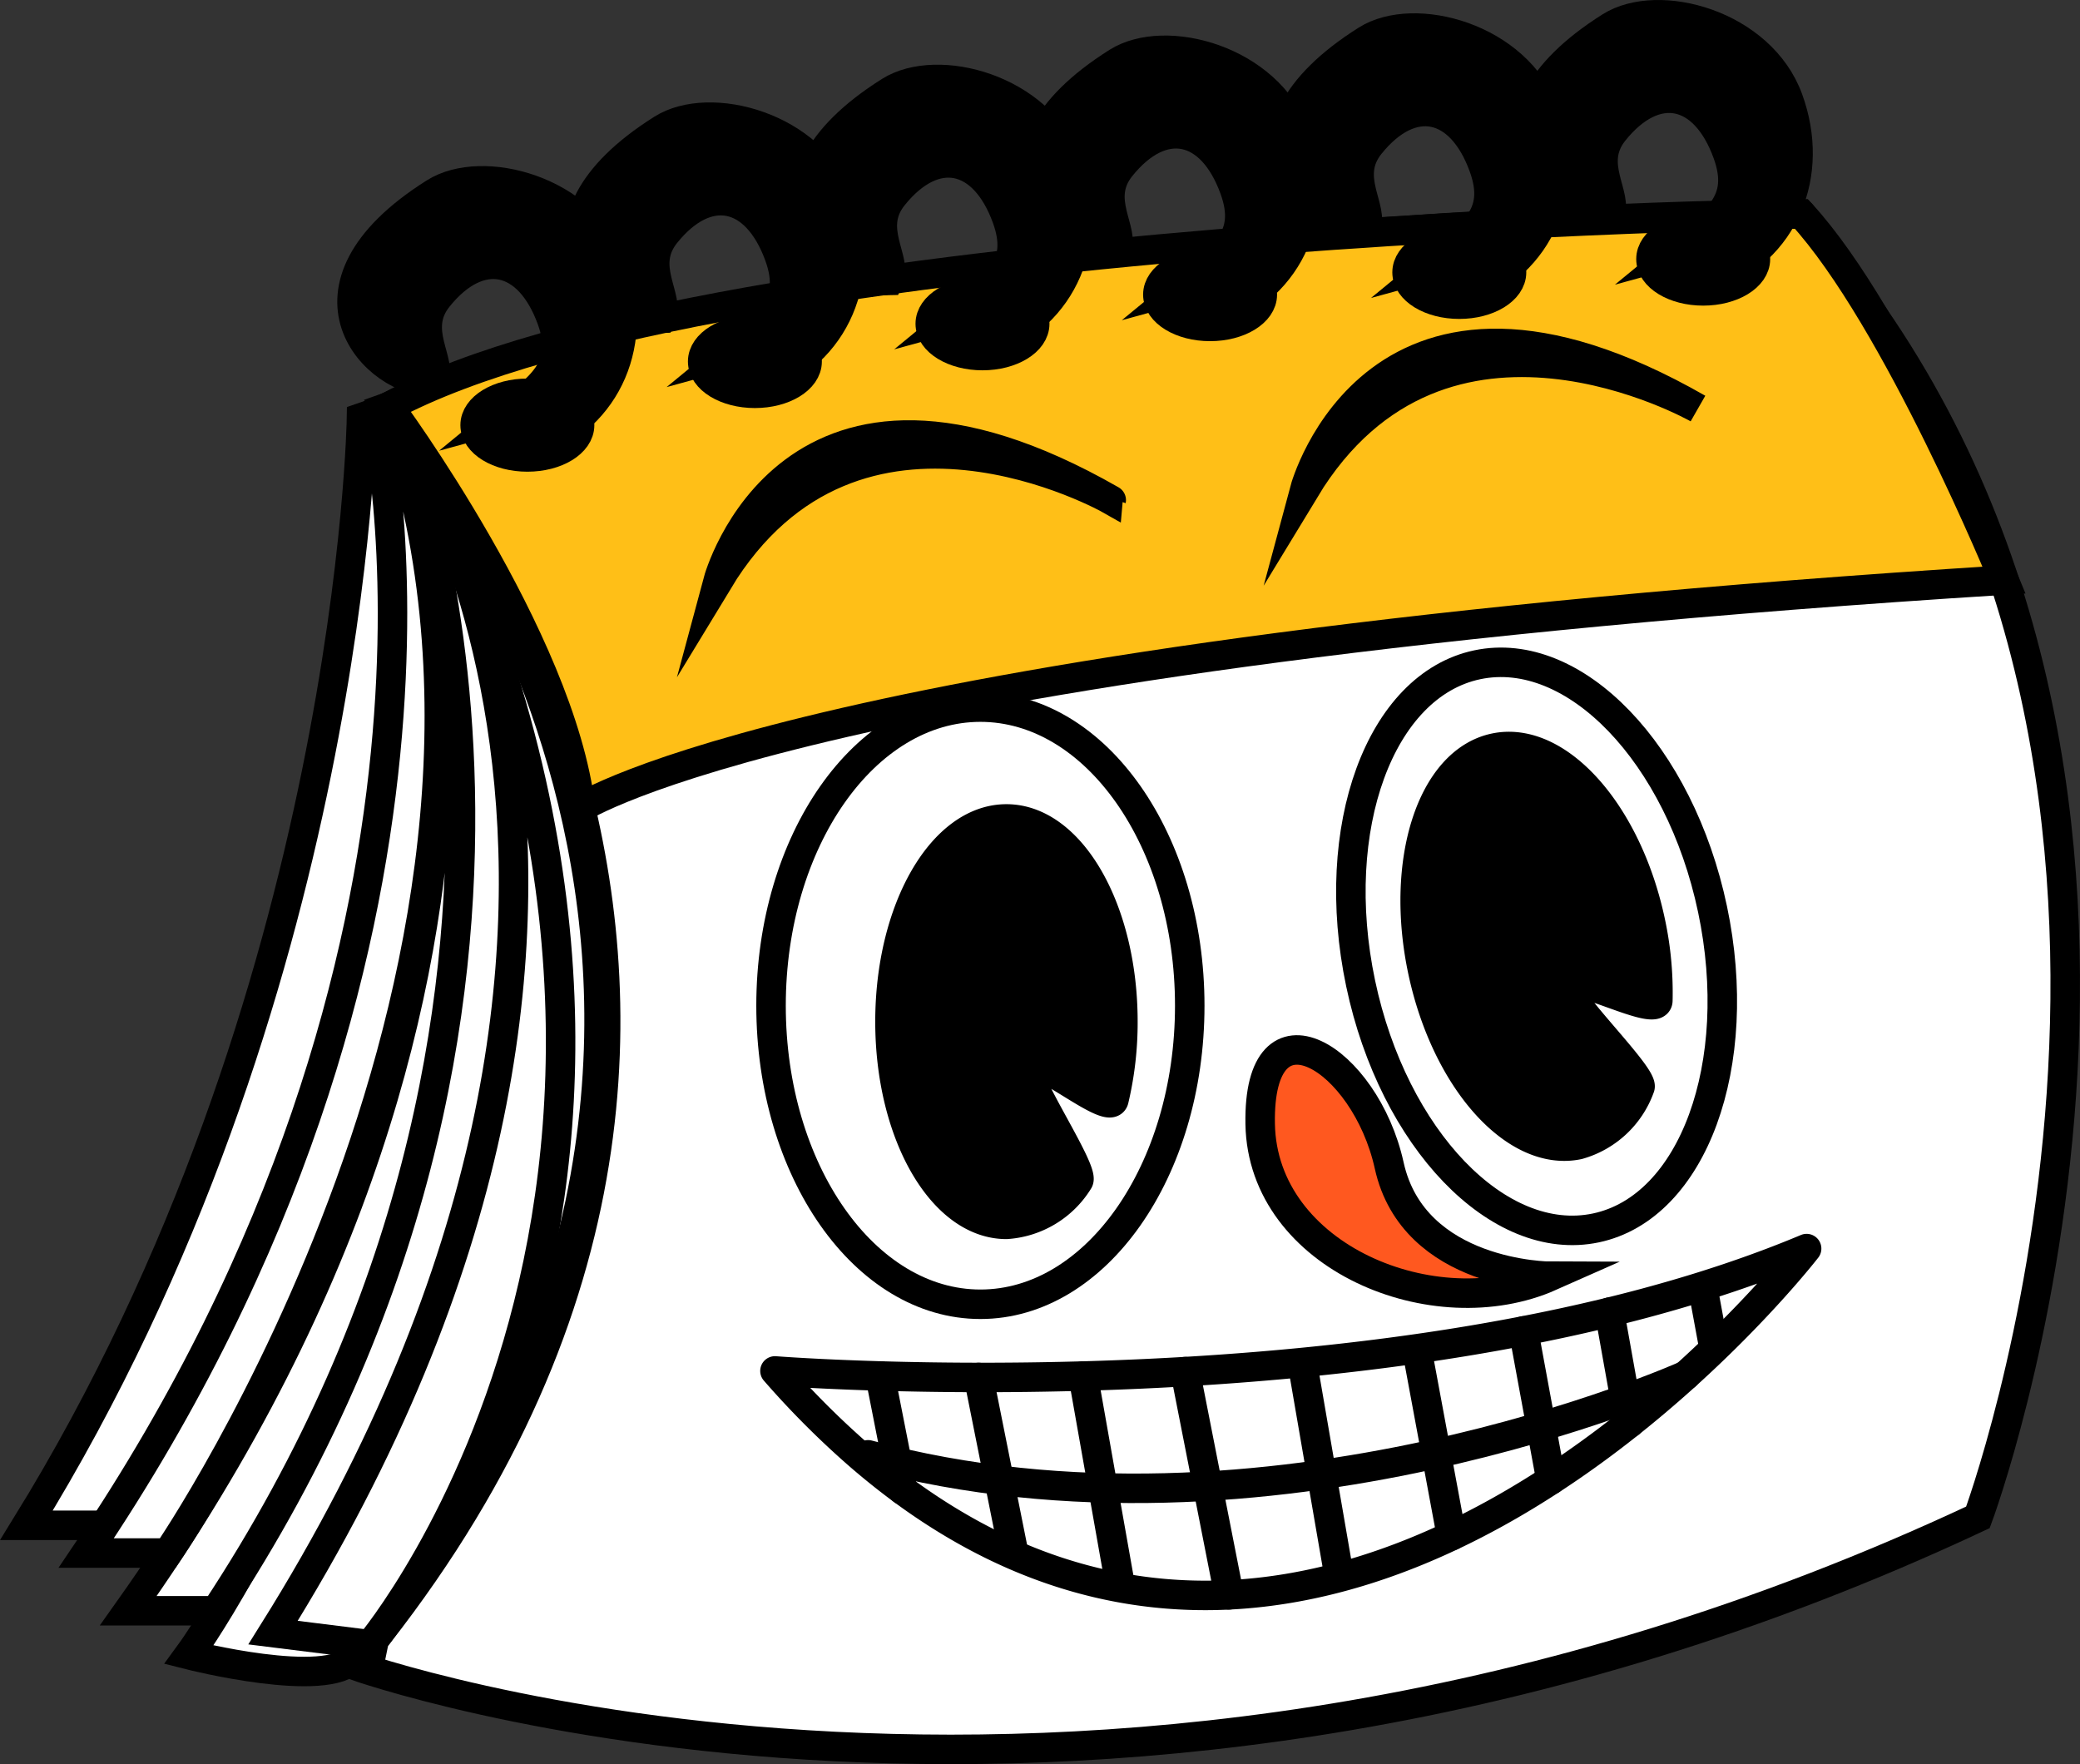 <svg xmlns="http://www.w3.org/2000/svg" viewBox="0 0 141.052 119.622">
  <rect x="0" y="0" width="141.052" height="119.622" fill="#333333" stroke="none"/>
  <g>
    <path d="M26.375,27.567s34.613,40.708-2.395,85.334c0,0,50.286,18.068,110.151-10.014,0,0,18.068-48.545-8.925-84.028l-3.048-4.354S62.076,14.723,26.375,27.567Z" fill="#fff" stroke="#000" stroke-miterlimit="10" stroke-width="2"/>
    <path d="M39.367,54.779s15.761-10.344,96.536-15.444c0,0-7.274-17.778-13.744-24.829,0,0-73.503,1.07-95.783,13.061C26.375,27.567,38.017,43.29,39.367,54.779Z" fill="#ffbf17" stroke="#000" stroke-miterlimit="10" stroke-width="2"/>
    <g>
      <ellipse cx="35.763" cy="28.827" rx="3.542" ry="2.158" fill="#ffa374" stroke="#000" stroke-miterlimit="10" stroke-width="2"/>
      <ellipse cx="36.139" cy="28.701" rx="2.972" ry="1.591" stroke="#000" stroke-miterlimit="10" stroke-width="2"/>
      <path d="M41.532,17.987c-1.851-5.084-8.807-6.957-12.053-4.913-10.333,6.508-3.953,12.93-.08,12.82.664-1.383-1.494-3.486.306-5.727,2.84-3.535,6.152-2.788,7.703,1.473,1.223,3.359-.772,4.568-3.382,6.718.258-.071,1.924,1.836,2.18,1.742C41.29,28.249,43.383,23.071,41.532,17.987Z" stroke="#000" stroke-miterlimit="10" stroke-width="2"/>
    </g>
    <ellipse cx="66.484" cy="68.193" rx="14.197" ry="20.246" fill="#fff" stroke="#000" stroke-miterlimit="10" stroke-width="2"/>
    <ellipse cx="104.201" cy="64.169" rx="12.194" ry="19.512" transform="translate(-10.99 22.86) rotate(-11.897)" fill="#fff" stroke="#000" stroke-miterlimit="10" stroke-width="2"/>
    <path d="M76.148,69.274a22.778,22.778,0,0,1-.608,5.297c-.287,1.196-5.37-3.26-5.83-2.264-.376.816,3.896,7.122,3.424,7.77a6.22,6.22,0,0,1-4.884,2.943c-4.361,0-7.897-6.154-7.897-13.745s3.536-13.745,7.897-13.745S76.148,61.683,76.148,69.274Z" stroke="#000" stroke-miterlimit="10" stroke-width="2"/>
    <path d="M111.928,62.541a22.779,22.779,0,0,1,.497,5.308c-.034,1.229-5.927-2.083-6.171-1.014-.2.876,5.281,6.166,4.952,6.897a6.22,6.22,0,0,1-4.172,3.886c-4.268.899-8.996-4.394-10.561-11.822s.626-14.179,4.894-15.078S110.363,55.113,111.928,62.541Z" stroke="#000" stroke-miterlimit="10" stroke-width="2"/>
    <path d="M85.457,76.217c.161,9.034,11.824,13.812,19.682,10.325,0,0-9.279-.013-10.933-7.517C92.592,71.708,85.295,67.183,85.457,76.217Z" fill="#ff581f" stroke="#000" stroke-miterlimit="10" stroke-width="2"/>
    <path d="M28.232,31.199c8.61,48.315-15.415,81.008-15.415,81.008s9.405,2.393,11.164.225C58.768,69.545,28.232,31.199,28.232,31.199Z" fill="#fff" stroke="#000" stroke-miterlimit="10" stroke-width="2"/>
    <path d="M7.096,103.428H1.793C23.948,67.546,24.515,28.316,24.515,28.316l2.161-.75S33.883,66.306,7.096,103.428Z" fill="#fff" stroke="#000" stroke-miterlimit="10" stroke-width="2"/>
    <path d="M26.375,27.567s23.495,33.086-7.858,83.136l6.583.82S53.295,78.071,26.375,27.567Z" fill="#fff" stroke="#000" stroke-miterlimit="10" stroke-width="2"/>
    <path d="M14.641,109.221H8.7C40.211,64.838,27.11,28.969,27.11,28.969S42.196,67.467,14.641,109.221Z" fill="#fff" stroke="#000" stroke-miterlimit="10" stroke-width="2"/>
    <path d="M26.375,27.567c12.93,37.087-14.997,77.74-14.997,77.74H5.849c28.028-41.488,19.57-77.304,19.57-77.304Z" fill="#fff" stroke="#000" stroke-miterlimit="10" stroke-width="2"/>
    <path d="M48.695,39.397s4.831-17.978,26.662-5.485C75.357,33.911,58.023,24.014,48.695,39.397Z" stroke="#000" stroke-miterlimit="10" stroke-width="2"/>
    <path d="M88.483,33.187S93.314,15.209,115.145,27.702C115.145,27.702,97.811,17.805,88.483,33.187Z" stroke="#000" stroke-miterlimit="10" stroke-width="2"/>
    <g>
      <ellipse cx="51.192" cy="24.511" rx="3.542" ry="2.158" fill="#ffa374" stroke="#000" stroke-miterlimit="10" stroke-width="2"/>
      <ellipse cx="51.568" cy="24.385" rx="2.972" ry="1.591" stroke="#000" stroke-miterlimit="10" stroke-width="2"/>
      <path d="M56.961,13.671C55.11,8.587,48.154,6.713,44.908,8.758c-10.333,6.508-3.953,12.93-.08,12.82.664-1.383-1.494-3.486.306-5.727,2.84-3.535,6.152-2.788,7.703,1.473,1.223,3.359-.772,4.568-3.382,6.718.258-.071,1.924,1.836,2.18,1.742C56.719,23.932,58.812,18.754,56.961,13.671Z" stroke="#000" stroke-miterlimit="10" stroke-width="2"/>
    </g>
    <g>
      <ellipse cx="66.626" cy="21.952" rx="3.542" ry="2.158" fill="#ffa374" stroke="#000" stroke-miterlimit="10" stroke-width="2"/>
      <ellipse cx="67.002" cy="21.826" rx="2.972" ry="1.591" stroke="#000" stroke-miterlimit="10" stroke-width="2"/>
      <path d="M72.395,11.112C70.543,6.028,63.588,4.155,60.342,6.199c-10.333,6.508-3.953,12.93-.08,12.82.664-1.383-1.494-3.486.306-5.727,2.84-3.535,6.152-2.788,7.703,1.473,1.223,3.359-.772,4.568-3.382,6.718.258-.071,1.924,1.836,2.18,1.742C72.153,21.373,74.246,16.195,72.395,11.112Z" stroke="#000" stroke-miterlimit="10" stroke-width="2"/>
    </g>
    <g>
      <ellipse cx="82.06" cy="19.976" rx="3.542" ry="2.158" fill="#ffa374" stroke="#000" stroke-miterlimit="10" stroke-width="2"/>
      <ellipse cx="82.436" cy="19.85" rx="2.972" ry="1.591" stroke="#000" stroke-miterlimit="10" stroke-width="2"/>
      <path d="M87.829,9.136c-1.851-5.084-8.807-6.957-12.053-4.913-10.333,6.508-3.953,12.93-.08,12.82.664-1.383-1.494-3.486.306-5.727,2.84-3.535,6.152-2.788,7.703,1.473,1.223,3.359-.772,4.568-3.382,6.718.258-.071,1.924,1.836,2.18,1.742C87.587,19.397,89.68,14.219,87.829,9.136Z" stroke="#000" stroke-miterlimit="10" stroke-width="2"/>
    </g>
    <g>
      <ellipse cx="98.96" cy="18.468" rx="3.542" ry="2.158" fill="#ffa374" stroke="#000" stroke-miterlimit="10" stroke-width="2"/>
      <ellipse cx="99.336" cy="18.342" rx="2.972" ry="1.591" stroke="#000" stroke-miterlimit="10" stroke-width="2"/>
      <path d="M104.729,7.628C102.877,2.544,95.922.671,92.676,2.715,82.342,9.224,88.722,15.646,92.596,15.535c.664-1.383-1.494-3.486.306-5.727,2.84-3.535,6.152-2.788,7.703,1.473,1.223,3.359-.772,4.568-3.382,6.718.258-.071,1.924,1.836,2.18,1.742C104.487,17.889,106.58,12.711,104.729,7.628Z" stroke="#000" stroke-miterlimit="10" stroke-width="2"/>
    </g>
    <g>
      <ellipse cx="115.5" cy="17.566" rx="3.542" ry="2.158" fill="#ffa374" stroke="#000" stroke-miterlimit="10" stroke-width="2"/>
      <ellipse cx="115.875" cy="17.44" rx="2.972" ry="1.591" stroke="#000" stroke-miterlimit="10" stroke-width="2"/>
      <path d="M121.269,6.726c-1.851-5.084-8.807-6.957-12.053-4.913-10.333,6.508-3.953,12.93-.08,12.82.664-1.383-1.494-3.486.306-5.727,2.84-3.535,6.152-2.788,7.703,1.473,1.223,3.359-.772,4.568-3.382,6.718.258-.071,1.924,1.836,2.18,1.742C121.026,16.987,123.12,11.809,121.269,6.726Z" stroke="#000" stroke-miterlimit="10" stroke-width="2"/>
    </g>
    <g>
      <path d="M122.513,84.664S90.186,126.487,58.157,98.585a58.782,58.782,0,0,1-5.604-5.626S94.788,96.294,122.513,84.664Z" fill="#fff" stroke="#000" stroke-linecap="round" stroke-linejoin="round" stroke-width="2"/>
      <path d="M114.324,93.254s-28.249,12.714-55.455,5.393" fill="#fff" stroke="#000" stroke-linecap="round" stroke-linejoin="round" stroke-width="2"/>
      <line x1="90.739" y1="106.46" x2="88.413" y2="92.976" fill="#fff" stroke="#000" stroke-linecap="round" stroke-linejoin="round" stroke-width="2"/>
      <line x1="98.431" y1="104.137" x2="96.172" y2="91.974" fill="#fff" stroke="#000" stroke-linecap="round" stroke-linejoin="round" stroke-width="2"/>
      <line x1="105.176" y1="100.346" x2="103.316" y2="90.246" fill="#fff" stroke="#000" stroke-linecap="round" stroke-linejoin="round" stroke-width="2"/>
      <line x1="83.347" y1="108.141" x2="80.372" y2="93.006" fill="#fff" stroke="#000" stroke-linecap="round" stroke-linejoin="round" stroke-width="2"/>
      <line x1="75.913" y1="107.208" x2="73.452" y2="93.306" fill="#fff" stroke="#000" stroke-linecap="round" stroke-linejoin="round" stroke-width="2"/>
      <line x1="68.672" y1="104.958" x2="66.362" y2="93.401" fill="#fff" stroke="#000" stroke-linecap="round" stroke-linejoin="round" stroke-width="2"/>
      <line x1="61.205" y1="101.033" x2="59.681" y2="93.301" fill="#fff" stroke="#000" stroke-linecap="round" stroke-linejoin="round" stroke-width="2"/>
      <line x1="110.494" y1="96.506" x2="109.148" y2="88.973" fill="#fff" stroke="#000" stroke-linecap="round" stroke-linejoin="round" stroke-width="2"/>
      <line x1="116.228" y1="91.403" x2="115.491" y2="87.411" fill="#fff" stroke="#000" stroke-linecap="round" stroke-linejoin="round" stroke-width="2"/>
    </g>
  </g>
</svg>

